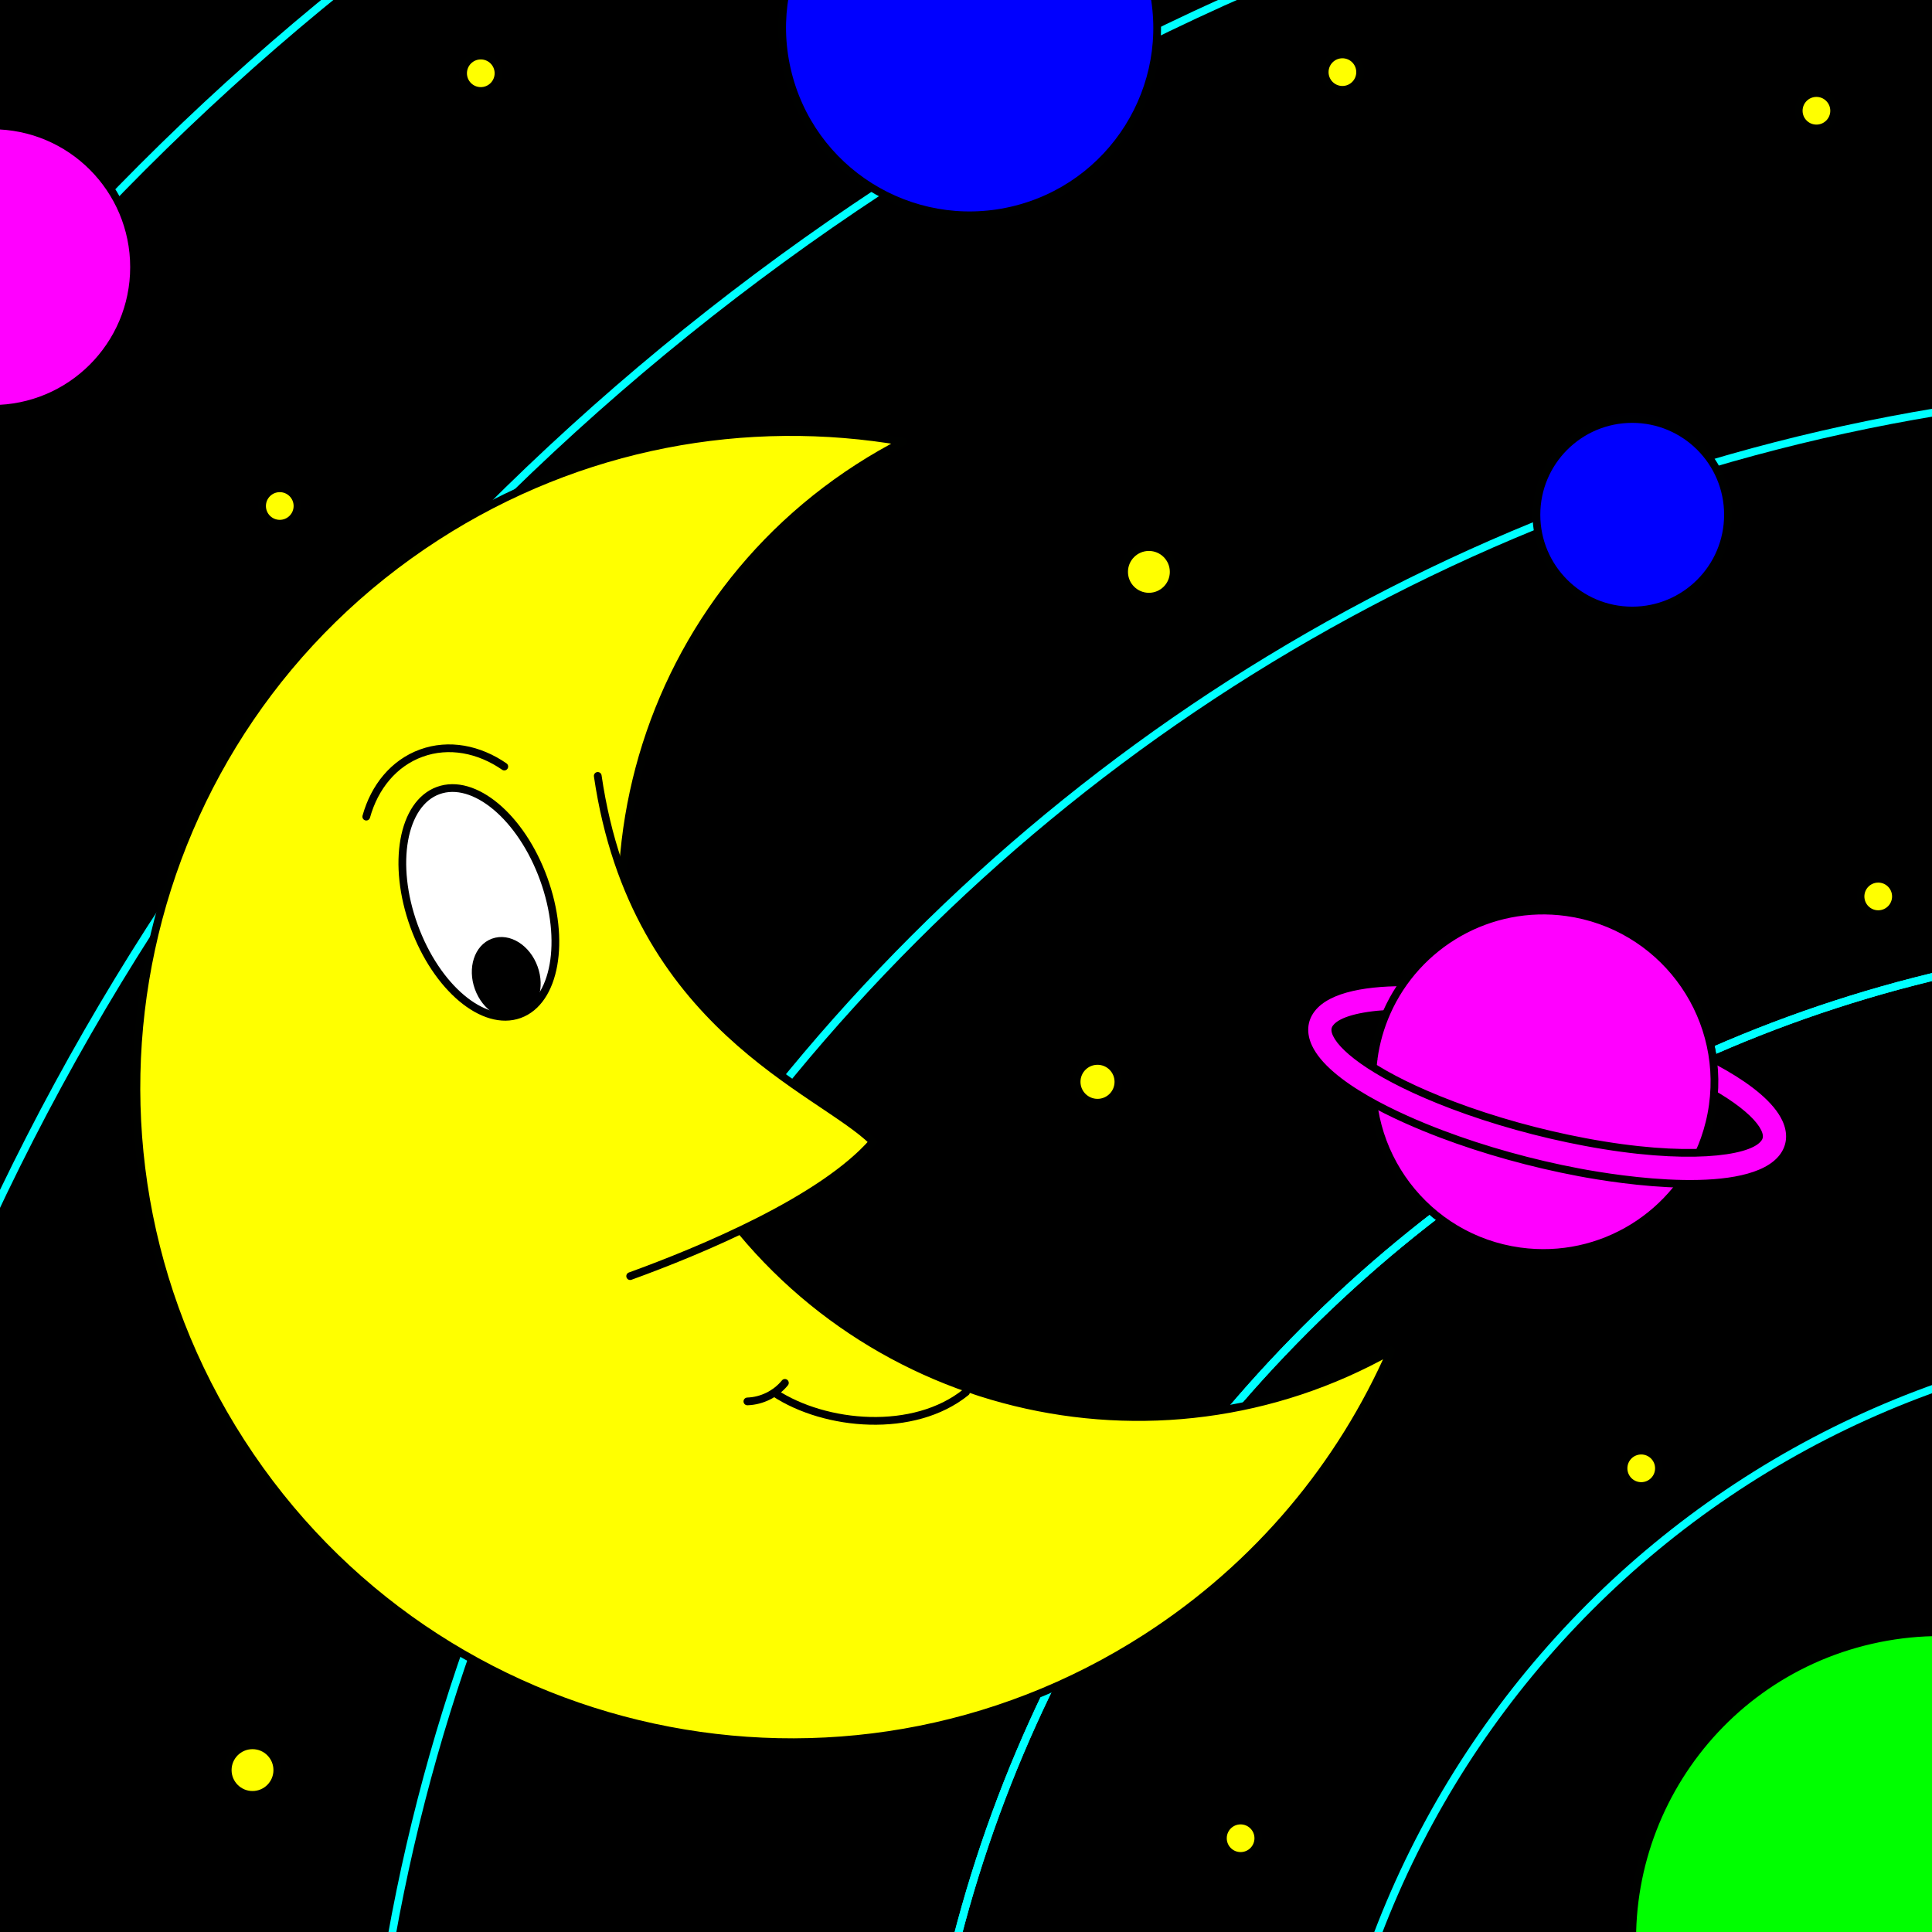 <?xml version="1.0" encoding="utf-8"?>
<!-- Generator: Adobe Illustrator 16.0.0, SVG Export Plug-In . SVG Version: 6.00 Build 0)  -->
<!DOCTYPE svg PUBLIC "-//W3C//DTD SVG 1.1//EN" "http://www.w3.org/Graphics/SVG/1.1/DTD/svg11.dtd">
<svg version="1.1" xmlns="http://www.w3.org/2000/svg" xmlns:xlink="http://www.w3.org/1999/xlink" x="0px" y="0px" width="250px"
	 height="250px" viewBox="0 0 250 250" enable-background="new 0 0 250 250" xml:space="preserve">
<rect x="0" y="0" width="250" height="250" fill="#333333" stroke="none"/>
<g id="BG">
</g>
<g id="Layer_1">
	<g>
		<defs>
			<rect id="SVGID_1_" x="-1600" y="-800" width="250" height="250"/>
		</defs>
		<clipPath id="SVGID_2_">
			<use xlink:href="#SVGID_1_"  overflow="visible"/>
		</clipPath>
	</g>
	<g>
		<defs>
			<rect id="SVGID_29_" width="250" height="250"/>
		</defs>
		<clipPath id="SVGID_4_">
			<use xlink:href="#SVGID_29_"  overflow="visible"/>
		</clipPath>
		
			<rect x="-7.786" y="-7.786" clip-path="url(#SVGID_4_)" stroke="#000000" stroke-linecap="round" stroke-linejoin="round" stroke-miterlimit="10" width="265.572" height="265.573"/>
		
			<circle clip-path="url(#SVGID_4_)" fill="#FFFF00" stroke="#000100" stroke-linecap="round" stroke-linejoin="round" stroke-miterlimit="10" cx="32.675" cy="229.049" r="3.208"/>
		
			<circle clip-path="url(#SVGID_4_)" fill="#FFFF00" stroke="#000100" stroke-linecap="round" stroke-linejoin="round" stroke-miterlimit="10" cx="148.667" cy="74" r="3.208"/>
		
			<circle clip-path="url(#SVGID_4_)" fill="#FFFF00" stroke="#000100" stroke-linecap="round" stroke-linejoin="round" stroke-miterlimit="10" cx="160.534" cy="237.867" r="2.292"/>
		
			<circle clip-path="url(#SVGID_4_)" fill="#FFFF00" stroke="#000100" stroke-linecap="round" stroke-linejoin="round" stroke-miterlimit="10" cx="235.046" cy="14.332" r="2.292"/>
		
			<circle clip-path="url(#SVGID_4_)" fill="#FFFF00" stroke="#000100" stroke-linecap="round" stroke-linejoin="round" stroke-miterlimit="10" cx="173.708" cy="9.333" r="2.292"/>
		
			<circle clip-path="url(#SVGID_4_)" fill="#FFFF00" stroke="#000100" stroke-linecap="round" stroke-linejoin="round" stroke-miterlimit="10" cx="62.214" cy="9.482" r="2.292"/>
		
			<circle clip-path="url(#SVGID_4_)" fill="#FFFF00" stroke="#000100" stroke-linecap="round" stroke-linejoin="round" stroke-miterlimit="10" cx="36.202" cy="65.476" r="2.292"/>
		
			<circle clip-path="url(#SVGID_4_)" fill="#FFFF00" stroke="#000100" stroke-linecap="round" stroke-linejoin="round" stroke-miterlimit="10" cx="212.375" cy="190" r="2.292"/>
		
			<circle clip-path="url(#SVGID_4_)" fill="#FFFF00" stroke="#000100" stroke-linecap="round" stroke-linejoin="round" stroke-miterlimit="10" cx="243.042" cy="116" r="2.292"/>
		
			<circle clip-path="url(#SVGID_4_)" fill="#FFFF00" stroke="#000100" stroke-linecap="round" stroke-linejoin="round" stroke-miterlimit="10" cx="142.018" cy="139.987" r="2.704"/>
		
			<path clip-path="url(#SVGID_4_)" fill="none" stroke="#00FFFF" stroke-linecap="round" stroke-linejoin="round" stroke-miterlimit="10" d="
			M118.398,293.93c0-95.181,77.159-172.34,172.34-172.34"/>
		
			<path clip-path="url(#SVGID_4_)" fill="none" stroke="#00FFFF" stroke-linecap="round" stroke-linejoin="round" stroke-miterlimit="10" d="
			M118.398,293.93c0-95.181,77.159-172.34,172.34-172.34"/>
		
			<path clip-path="url(#SVGID_4_)" fill="none" stroke="#00FFFF" stroke-linecap="round" stroke-linejoin="round" stroke-miterlimit="10" d="
			M170.385,293.24c0-66.626,54.011-120.637,120.637-120.637"/>
		
			<path clip-path="url(#SVGID_4_)" fill="none" stroke="#00FFFF" stroke-linecap="round" stroke-linejoin="round" stroke-miterlimit="10" d="
			M206.774,292.759c0-46.639,37.808-84.446,84.446-84.446"/>
		
			<path clip-path="url(#SVGID_4_)" fill="none" stroke="#00FFFF" stroke-linecap="round" stroke-linejoin="round" stroke-miterlimit="10" d="
			M46.83,293.93c0-134.707,109.201-243.908,243.908-243.908"/>
		
			<path clip-path="url(#SVGID_4_)" fill="none" stroke="#00FFFF" stroke-linecap="round" stroke-linejoin="round" stroke-miterlimit="10" d="
			M-31.358,293.93c0-177.889,144.206-322.098,322.097-322.098"/>
		
			<path clip-path="url(#SVGID_4_)" fill="none" stroke="#00FFFF" stroke-linecap="round" stroke-linejoin="round" stroke-miterlimit="10" d="
			M-75.899,249.389c0-177.89,144.206-322.098,322.097-322.098"/>
		<g clip-path="url(#SVGID_4_)">
			<path fill="#FF00FF" stroke="#000100" stroke-linecap="round" stroke-linejoin="round" stroke-miterlimit="10" d="
				M221.641,143.01c1.673-12.121-6.797-23.301-18.917-24.973c-10.021-1.382-19.396,4.167-23.289,12.979
				c-0.817,1.848-1.393,3.838-1.682,5.939c-1.673,12.12,6.797,23.301,18.917,24.973c10.604,1.461,20.49-4.84,23.916-14.558
				C221.074,145.981,221.432,144.524,221.641,143.01z"/>
			<path fill="#FF00FF" stroke="#000000" stroke-linecap="round" stroke-linejoin="round" stroke-miterlimit="10" d="
				M186.517,146.734L186.517,146.734c-5.412-2.049-14.841-6.227-17.187-11.199c-0.847-1.795-0.705-3.568,0.397-4.994
				c4.318-5.586,21.239-2.9,26.322-1.943c6.124,1.152,12.293,2.871,17.839,4.971c5.411,2.049,14.839,6.227,17.185,11.201
				c0.847,1.792,0.706,3.566-0.396,4.992c-4.318,5.588-21.241,2.9-26.323,1.943C198.229,150.553,192.062,148.834,186.517,146.734z
				 M212.472,137.31c-5.328-2.017-11.265-3.671-17.162-4.781c-13.286-2.501-21.106-1.236-22.417,0.46
				c-0.084,0.108-0.212,0.273,0.055,0.84c0.926,1.962,5.406,5.539,14.984,9.165v0.001c5.33,2.018,11.264,3.67,17.162,4.779
				c13.287,2.502,21.108,1.237,22.419-0.458c0.084-0.108,0.211-0.272-0.058-0.841C226.53,144.514,222.051,140.935,212.472,137.31z"
				/>
			<path fill="#FF00FF" stroke="#000100" stroke-linecap="round" stroke-linejoin="round" stroke-miterlimit="10" d="
				M221.201,145.301c0.187-0.748,0.333-1.512,0.439-2.291c1.673-12.121-6.797-23.301-18.917-24.973
				c-10.021-1.382-19.396,4.167-23.289,12.979c-0.817,1.848-1.393,3.838-1.682,5.939"/>
		</g>
		<g clip-path="url(#SVGID_4_)">
			<path fill="#FFFF00" stroke="#000100" stroke-linecap="round" stroke-linejoin="round" stroke-miterlimit="10" d="
				M91.134,152.791c-19.98-30.979-11.062-72.293,19.921-92.272c1.903-1.229,3.851-2.347,5.826-3.36
				c-20.232-3.509-41.783,0.276-60.396,12.282C17.141,94.814,5.82,147.272,31.193,186.608
				c25.373,39.341,77.83,50.663,117.166,25.291c14.527-9.368,25.226-22.431,31.674-37.16
				C149.49,192.012,110.398,182.663,91.134,152.791z"/>
			<path fill="none" stroke="#000100" stroke-linecap="round" stroke-linejoin="round" stroke-miterlimit="10" d="M96.711,181.342
				c1.894-0.066,3.688-0.969,4.854-2.398"/>
			<path fill="none" stroke="#000000" stroke-linecap="round" stroke-linejoin="round" stroke-miterlimit="10" d="M125,180.143
				c-6.723,5.439-18.203,4.425-24.785,0.085"/>
			<path fill="#FFFF00" stroke="#000100" stroke-linecap="round" stroke-linejoin="round" stroke-miterlimit="10" d="
				M77.349,100.402c4.74,32.422,28.78,40.557,35.624,47.342c-6.588,7.551-22.307,14.076-31.43,17.387"/>
			<g>
				<path fill="#FFFFFF" stroke="#000100" stroke-linecap="round" stroke-linejoin="round" stroke-miterlimit="10" d="
					M70.354,113.73c2.905,7.998,1.5,15.844-3.135,17.525c-4.633,1.682-10.744-3.439-13.646-11.438
					c-2.903-7.997-1.499-15.845,3.138-17.525C61.346,100.61,67.453,105.73,70.354,113.73z"/>
				
					<ellipse transform="matrix(0.94 -0.341 0.341 0.94 -39.222 29.92)" stroke="#000000" stroke-linecap="round" stroke-linejoin="round" stroke-miterlimit="10" cx="65.509" cy="126.543" rx="3.813" ry="4.895"/>
				<g>
					<path fill="none" stroke="#000100" stroke-linecap="round" stroke-linejoin="round" stroke-miterlimit="10" d="M65.256,99.191
						c-3.276-2.262-7.171-3.032-10.738-1.738c-3.563,1.293-6.059,4.381-7.123,8.219"/>
				</g>
			</g>
		</g>
		
			<circle clip-path="url(#SVGID_4_)" fill="#0000FF" stroke="#000100" stroke-linecap="round" stroke-linejoin="round" stroke-miterlimit="10" cx="211.207" cy="66.61" r="12.392"/>
		
			<path clip-path="url(#SVGID_4_)" fill="#0000FF" stroke="#000100" stroke-linecap="round" stroke-linejoin="round" stroke-miterlimit="10" d="
			M149.123-1.807c2.984,13.06-5.183,26.066-18.244,29.053c-13.059,2.986-26.065-5.18-29.051-18.24
			c-2.988-13.059,5.18-26.067,18.24-29.053C133.126-23.033,146.133-14.867,149.123-1.807z"/>
		
			<path clip-path="url(#SVGID_4_)" fill="#00FF00" stroke="#000100" stroke-linecap="round" stroke-linejoin="round" stroke-miterlimit="10" d="
			M289.776,242.131c4.894,21.417-8.498,42.747-29.916,47.644c-21.416,4.897-42.745-8.493-47.644-29.911
			c-4.898-21.416,8.495-42.748,29.914-47.645C263.544,207.321,284.873,220.713,289.776,242.131z"/>
		
			<circle clip-path="url(#SVGID_4_)" fill="#FF00FF" stroke="#000000" stroke-linecap="round" stroke-linejoin="round" stroke-miterlimit="10" cx="-0.996" cy="34.568" r="18.341"/>
	</g>
</g>
<g id="Layer_2">
</g>
</svg>
